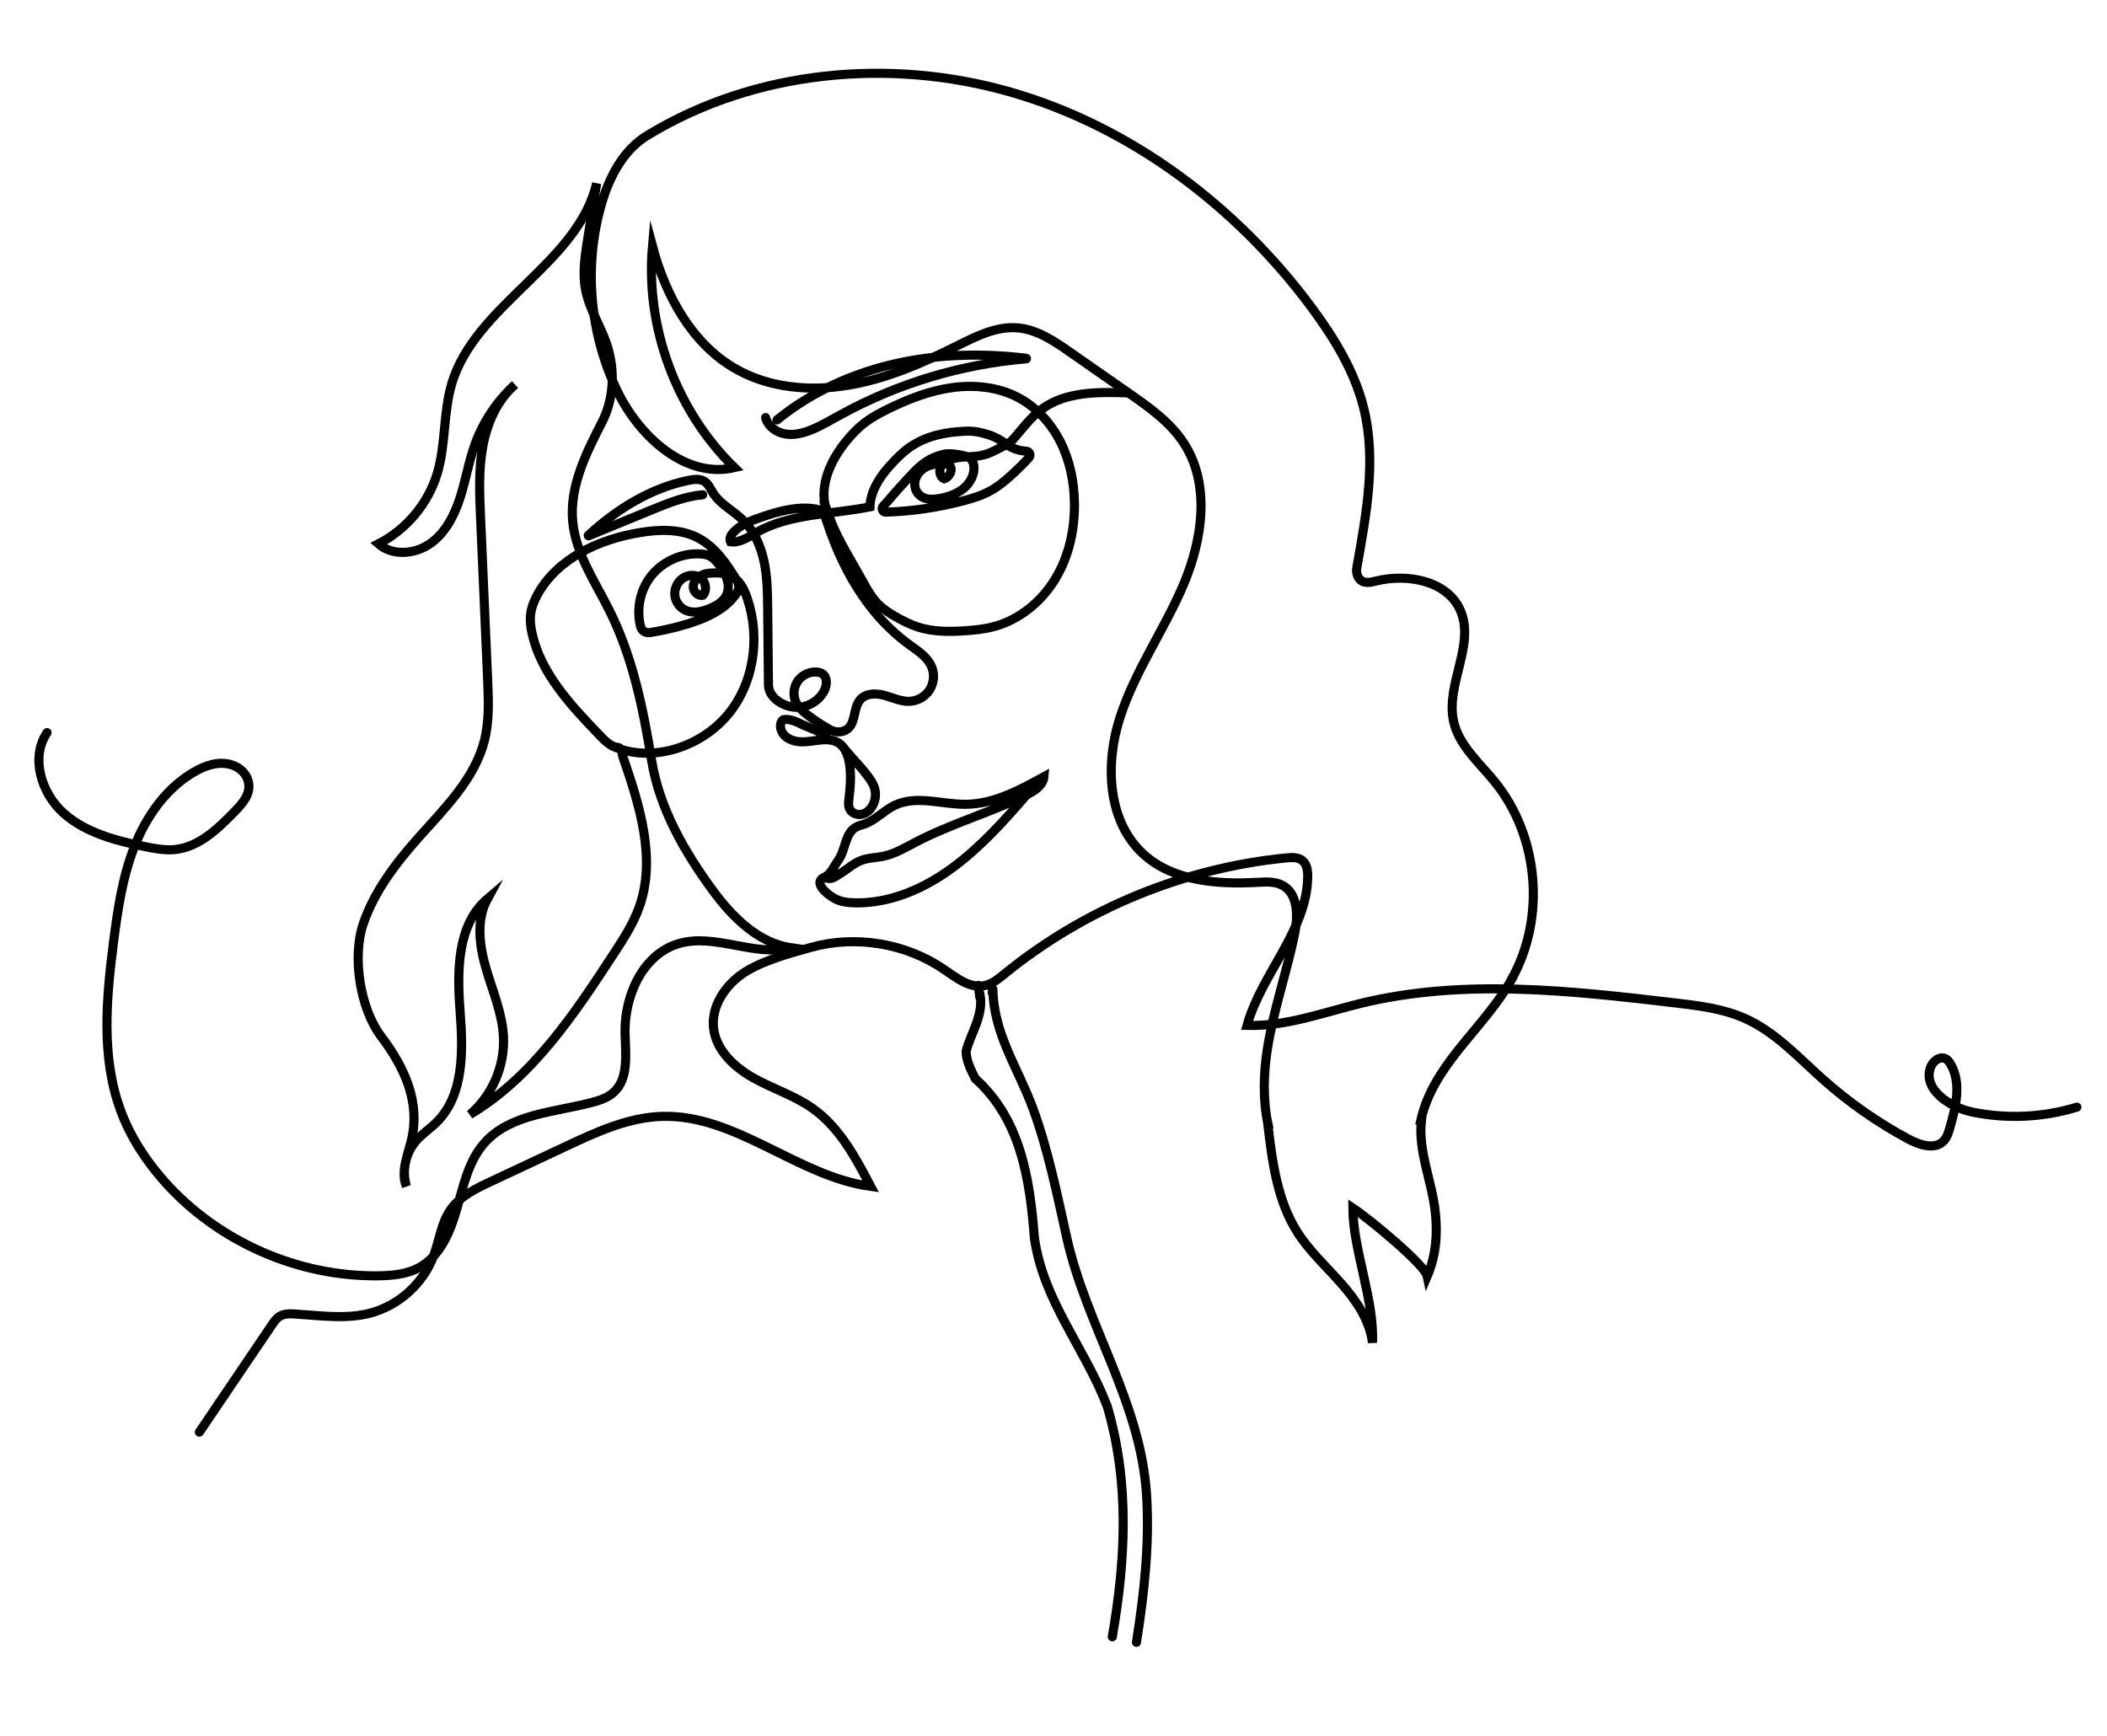 <?xml version="1.0" encoding="UTF-8"?><svg id="Layer_2" xmlns="http://www.w3.org/2000/svg" viewBox="0 0 462.96 381.4" ><defs><style>.cls-1{fill:none;stroke:#000;stroke-linecap:round;stroke-miterlimit:10;stroke-width:2px;}</style></defs><path class="cls-1" d="M10.34,160.99c-3.68,5.43-1.29,13.29,3.6,17.67s11.56,6.08,17.99,7.39c2.14,.44,4.33,.85,6.51,.63,5.27-.53,9.43-4.55,13.12-8.35,1.74-1.78,3.61-3.87,3.02-6.51-.39-1.76-1.78-3.08-3.48-3.68-2.89-1.01-5.91,.02-8.46,1.5-6.18,3.59-10.51,9.79-13.12,16.44-2.61,6.65-3.66,13.8-4.57,20.89-1.59,12.36-2.77,25.29,1.53,36.99,2.15,5.85,5.62,11.17,9.78,15.81,11.74,13.12,29.32,20.83,46.93,20.58,3.07-.04,6.24-.35,8.94-1.82,4.6-2.52,6.81-7.86,8.25-12.9s2.54-10.45,6-14.4c5.68-6.48,15.41-6.78,23.75-8.99,1.65-.44,3.33-.99,4.62-2.12,3.48-3.04,2.69-8.49,2.59-13.11-.17-8.23,3.93-17.37,11.84-19.67,7.96-2.32,16.6,2.98,24.63,.92-7.18-1.04-12.87-6.7-17.16-12.54-6.29-8.57-11.75-18.09-13.47-28.59-1.87-11.44-4.16-22.83-9.38-33.18-3.18-6.3-7.34-12.41-7.97-19.44-.68-7.62,2.92-14.89,6.42-21.69,2.56-4.97,2.9-10.89,1.35-16.26-1.26-4.38-4.01-8.27-4.91-12.75-.75-3.74-.15-7.61,.46-11.38,.65-4.05,1.3-8.1,1.95-12.15-4.11,17.69-26.7,26.65-31.85,44.07-1.88,6.38-1.27,13.29-3.17,19.66-1.98,6.62-6.77,12.36-12.93,15.5,3.06,2.69,8,2.3,11.34-.03s5.32-6.17,6.58-10.05,1.91-7.94,3.29-11.77c1.81-5.01,4.86-9.57,8.81-13.15-3.93,3.41-6.15,8.47-7.09,13.59-.94,5.12-.72,10.38-.49,15.58,.52,11.91,1.04,23.81,1.56,35.72,.19,4.46,.38,9-.71,13.33-2.12,8.39-8.65,14.79-14.4,21.25-5.06,5.68-9.8,11.88-12.24,19.06s-.71,18.56,3.97,24.74c5.19,6.87,8.67,14.51,6.59,22.91-.82,3.32-2.35,6.84-1.06,10.01-1.03-3.38-.22-7.26,2.08-9.95,1.33-1.56,3.09-2.7,4.55-4.14,6.18-6.13,5.79-16.05,5.14-24.73-.65-8.68-.6-18.74,6.04-24.38-2.5,4.59-1.8,10.24-.34,15.25s3.61,9.92,3.86,15.13c.3,6.39-2.5,12.86-7.36,17.02,13.68-8.15,22.85-21.94,31.56-35.28,2.15-3.29,4.31-6.61,5.63-10.31,3.76-10.55,.13-22.15-3.5-32.74-.22-.63-.26-1-.33-1.42-.08-.54-.55-.92-1.1-.96-1.46-.11-3.01-1.83-4.07-2.93-6.14-6.4-12.52-13.24-14.51-21.89-.33-1.44-.53-2.93-.36-4.4,.19-1.57,.81-3.07,1.58-4.45,4.39-7.86,13.48-12.01,22.36-13.48,4.2-.7,8.71-.87,12.53,1,4.02,1.97,6.65,5.85,8.96,9.74,.44,.73,.42,1.65-.04,2.37-2.61,4.1-7.68,6.08-12.49,7.41-2.21,.61-4.45,1.09-6.71,1.45-.92,.14-1.8-.42-2.03-1.32-.92-3.64-.19-7.69,2.02-10.73,2.53-3.48,6.92-5.53,11.21-5.23,.74,.05,1.49,.17,2.13,.54,.52,.29,.94,.72,1.33,1.17,1.86,2.07,3.41,5.09,2.08,7.54-.68,1.25-1.97,2.03-3.27,2.61-1.81,.81-3.97,1.33-5.75,.45-1.25-.62-2.13-1.93-2.23-3.32s.57-2.82,1.71-3.62c1.17-.83,2.87-.94,4.01-.07s1.42,2.75,.43,3.78c-1.05,.24-2.1-.81-2.09-1.89s.81-2.03,1.78-2.5,2.09-.53,3.17-.52c1.08,0,2.19,.08,3.17,.52,1.97,.88,3.05,3.01,3.74,5.06,2.97,8.73,1.45,19.06-4.63,25.99s-16.78,10.27-25.15,6.4"/><path class="cls-1" d="M154.4,108.72c-3.92,.35-7.62,1.86-11.26,3.35-4.6,1.89-9.2,3.78-13.8,5.67-.06,.03-.12-.06-.07-.11,6.25-5.74,13.73-10.39,22.04-12.08,1.2-.24,2.54-.4,3.55,.29,.84,.57,1.24,1.58,1.78,2.44,1.57,2.52,4.43,3.9,6.57,5.97,2.51,2.42,3.96,5.77,4.68,9.18s.76,6.93,.79,10.41c.06,5.56,.11,11.11,.17,16.67,.03,2.68,2.96,4.62,5.63,4.89s5.44-1.24,6.64-3.64c.6-1.19,.72-2.88-.37-3.66-.41-.3-.93-.41-1.43-.43-1.62-.07-3.25,.77-4.13,2.14s-.97,3.2-.23,4.65c.57,1.11,1.55,1.95,2.54,2.7,1.52,1.16,3.12,2.21,4.79,3.14,.93,.52,2.03,.69,3.04,.35,2.96-.98,1.9-4.95,3.74-6.97,1.28-1.41,3.52-1.36,5.35-.85s3.63,1.39,5.53,1.28c1.74-.1,3.4-1.08,4.33-2.55s1.09-3.4,.43-5.01c-.88-2.13-2.96-3.46-4.83-4.82-2.98-2.17-5.67-4.73-7.99-7.6-4.75-5.89-8-12.66-10.33-19.86-.23-.72-.49-1.5-1.1-1.95-.42-.31-.95-.43-1.46-.5-3.96-.6-7.97,.54-11.76,1.83-2.2,.75-4.47,1.61-6.07,3.3-.54,.57-1,1.4-.66,2.1,1.99,.3,3.82-.98,5.56-1.98,7.48-4.28,16.61-3.99,25.06-5.69,.16-4.44,3.48-8.33,6.69-11.4,4-3.82,8.88-4.98,14.33-5.23,1.23-.06,2.46,.07,3.65,.39,1.89,.51,2.98,.78,5.67,2.7,1.18,.84,2.6,1.2,4.05,1.31,.75,.06,1.03,.91,.57,1.41-1.3,1.41-2.66,2.76-4.09,4.04-1.31,1.17-2.68,2.3-4.22,3.16-1.92,1.09-4.05,1.75-6.19,2.31-5.54,1.46-11.24,2.29-16.96,2.47-.69,.02-1.07-.81-.58-1.31,1.19-1.23,2.24-2.61,3.42-3.87,3.37-3.58,5.39-6.63,10.21-7.6,1.06-.21,4.79,.25,5.58,1,.45,.43,.66,1.06,.72,1.68,.18,1.84-.79,3.67-2.21,4.86s-3.23,1.82-5.04,2.19c-1.85,.38-4.05,.42-5.2-1.28-.72-1.07-.7-2.47-.09-3.61,1.17-2.16,3.68-2.86,5.98-2.71,.35,.02,.72,.07,1.02,.25,1.15,.7,.32,2.66-.97,3.07-.99-.4-1.23-1.81-.69-2.73s1.59-1.39,2.62-1.67c3.1-.86,5.38,.13,9.02-1.73,1.09-.56,3.33-1.55,4.14-2.48,2.04-2.34,3.9-4.91,6.41-6.74,5.2-3.79,12.17-3.74,18.61-3.53"/><path class="cls-1" d="M168.22,91.76c.49,1.94,2.39,3.29,4.37,3.61s3.99-.21,5.84-.98c2.12-.88,4.09-2.06,6.1-3.16,12.58-6.94,26.64-11.19,40.95-12.38,.08,0,.08-.11,0-.12-9.49-1.15-19.19-.94-28.52,1.14-9.53,2.13-18.67,6.24-26.23,12.41"/><path class="cls-1" d="M181.49,111.8c-1.53-5.24,1.11-10.83,4.59-15.03,1.19-1.44,2.5-2.8,3.99-3.93,1.52-1.15,3.22-2.06,4.93-2.9,4.46-2.2,9.15-4.04,14.07-4.74s10.11-.2,14.52,2.09c4.08,2.11,7.32,5.68,9.39,9.77,2.07,4.1,3.01,8.71,3.1,13.3,.11,5.84-1.16,11.79-4.18,16.8s-7.84,9.01-13.49,10.53c-2.07,.55-4.21,.78-6.35,.92-3.44,.23-6.96,.25-10.24-.78-1.7-.53-3.31-1.34-4.86-2.22-1.42-.8-2.82-1.68-3.97-2.83-1.34-1.34-2.3-2.99-3.21-4.65-2.56-4.66-5.77-9.68-7.27-13.83l-1.45-3.99"/><path class="cls-1" d="M456.34,243.29c-7.39,2.27-15.35,2.65-22.93,1.09-5-1.03-10.92-4.97-9.24-9.79,.48-1.38,2.04-2.6,3.34-1.93,.48,.25,.82,.71,1.09,1.18,2.43,4.17,1.15,9.42-.19,14.06-.29,.99-.6,2.03-1.3,2.78-1.91,2.05-5.31,.96-7.78-.37-6.76-3.63-13.09-8.06-18.81-13.16-5.41-4.82-10.44-10.36-17.05-13.33-4.85-2.18-10.23-2.83-15.51-3.45-22.91-2.69-46.4-5.35-68.82,.08-8.33,2.02-16.57,5.15-25.13,4.88,3.19-11.42,13.16-20.79,13.33-32.65,.02-1.3-.16-2.77-1.18-3.58-.95-.76-2.3-.7-3.51-.58-22.52,2.2-44.33,11.17-61.88,25.45-1.35,1.1-2.76,2.27-4.47,2.62-3.21,.66-6.15-1.7-8.85-3.55-8.43-5.78-19.45-7.6-29.29-4.85-4.7,1.32-10.63,2.9-14.71,5.58s-7.23,7.36-6.66,12.21c.57,4.84,4.58,8.57,8.84,10.94s9.01,3.85,12.97,6.68c5.85,4.16,9.38,10.75,12.71,17.11-16.11-2.2-29.6-15.88-45.86-15.39-7.42,.22-14.39,3.43-21.11,6.59-5.52,2.59-11.03,5.17-16.55,7.76-3.3,1.55-6.75,3.22-8.83,6.21-2.03,2.93-2.42,6.66-3.66,10.01-2.29,6.21-7.8,11.14-14.23,12.73-5.25,1.3-10.75,.47-16.14,.13-1.19-.08-2.46-.11-3.48,.51-.73,.45-1.23,1.18-1.71,1.89-5.31,7.85-10.63,15.71-15.94,23.56"/><path class="cls-1" d="M181.67,162.41c.06-.05,.12-.1,.17-.16-.94-1.42-3.96-2.24-5.52-3.01-1.21-.6-2.49-1.21-3.84-1.14-.15,0-.31,.03-.44,.1-.15,.08-.25,.22-.32,.37-.64,1.21,.09,2.79,1.24,3.54,3.32,2.15,7.11-.35,10.38,.72,4.31,1.41,3.65,9.08,3.22,12.44-.11,.87-.24,1.81,.18,2.58,.48,.87,1.59,1.28,2.57,1.09s1.8-.89,2.32-1.73c.72-1.16,.92-2.63,.55-3.94-.34-1.2-1.12-2.22-1.88-3.21-1.51-1.95-3.5-3.89-5.01-5.84"/><path class="cls-1" d="M181.12,192.78c1.55,.7,2.23-.03,3.68-.93s2.72-2.1,4.31-2.73c1.61-.64,3.4-.62,5.1-.99,2.45-.53,4.64-1.84,6.86-3,7.88-4.13,16.54-6.56,24.52-10.48,1.72-.84,3.61-2.05,3.78-3.96-5.36,2.95-11,5.98-17.11,6.05-5.28,.06-10.87-2.06-15.64,.21-2.39,1.14-4.25,3.29-6.75,4.16-.57,.2-1.18,.33-1.72,.61-2.54,1.34-2.32,5.09-4.02,7.41-.94,1.28-1.54,3.03-3.01,3.65-1.85,.78-.91,2.62,1.84,4.42,1.44,.94,3.22,1.17,4.94,1.2,7.74,.13,15.23-3.15,21.45-7.76s11.16-10.14,16.24-15.99"/><path class="cls-1" d="M215.29,218.32c.99,4.69-2.01,8.69-3.01,12.69,0,2,1,4,2,6,10,9,12,22,13,35,2,14,11,24,16,37,5,17,4,34,1.12,50.68"/><path class="cls-1" d="M218.16,217.39c.18,9.91,5.54,17.28,8.84,26.29s5.26,18.74,7.38,28.23c4.35,19.51,16.22,36.09,17.54,56.47,.71,10.88-.53,21.78-2.21,32.52"/><path class="cls-1" d="M215.29,219.15l-.33-2.6"/><path class="cls-1" d="M217.99,218.1c.18-.53,.07-1.15-.28-1.58"/><path class="cls-1" d="M332.13,215.19c7.56-13.45,6.02-31.45-3.72-43.43-3.41-4.19-7.85-7.97-9.02-13.24-1.8-8.09,4.82-16.85,1.47-24.43-2.87-6.48-11.59-8.12-18.47-6.42-1.38,.34-3.02,.74-3.93-.8-.37-.63-.47-1.38-.34-2.1,2.06-11.57,4.36-23.59,1.54-35.03-2-8.12-6.47-15.41-11.44-22.13-16.44-22.18-39.62-39.73-66.15-47.37s-56.34-4.83-79.9,9.56c-5.19,3.17-8.25,9-9.96,14.84-3.97,13.55-2.73,28.55,3.41,41.27,4.83,9.99,14.94,19.34,25.75,16.85-12.78-12.48-19.58-30.84-18.01-48.63,2.87,10.75,8.6,21.38,18.26,26.91,7.35,4.2,16.28,5,24.63,3.63s16.23-4.77,23.8-8.55c4.28-2.14,8.81-4.49,13.58-4.07,4.28,.37,8.02,2.91,11.54,5.37,4.29,2.99,8.58,5.98,12.86,8.97,4.47,3.12,9.05,6.35,12.04,10.91,5.92,9.03,4.2,21.14,0,31.09-4.21,9.95-10.62,18.93-13.96,29.2-3.34,10.27-2.82,22.94,5.2,30.17,6.54,5.89,16.17,6.62,24.96,6.13,1.88-.1,3.89-.23,5.54,.67,3.5,1.9,3.42,6.9,2.62,10.8-1.74,8.44-4.63,16.64-5.96,25.16-.85,5.42-1,11.1,.12,16.44h-.03c.97,8.22,2.04,16.75,6.46,23.74,2.66,4.21,6.39,7.6,9.68,11.34,3.29,3.73,6.26,8.06,6.86,13,.45-9.34-4.25-20.29-4.31-29.58,3.93,2.61,15.84,12.51,16.35,14.97,1.91-4.5,2.29-9.09,1.78-13.95-.71-6.87-3.87-13.54-3.05-20.4h-.12c.17-.74,.37-1.47,.6-2.2,3.51-11.04,13.66-18.57,19.34-28.67Z"/></svg>